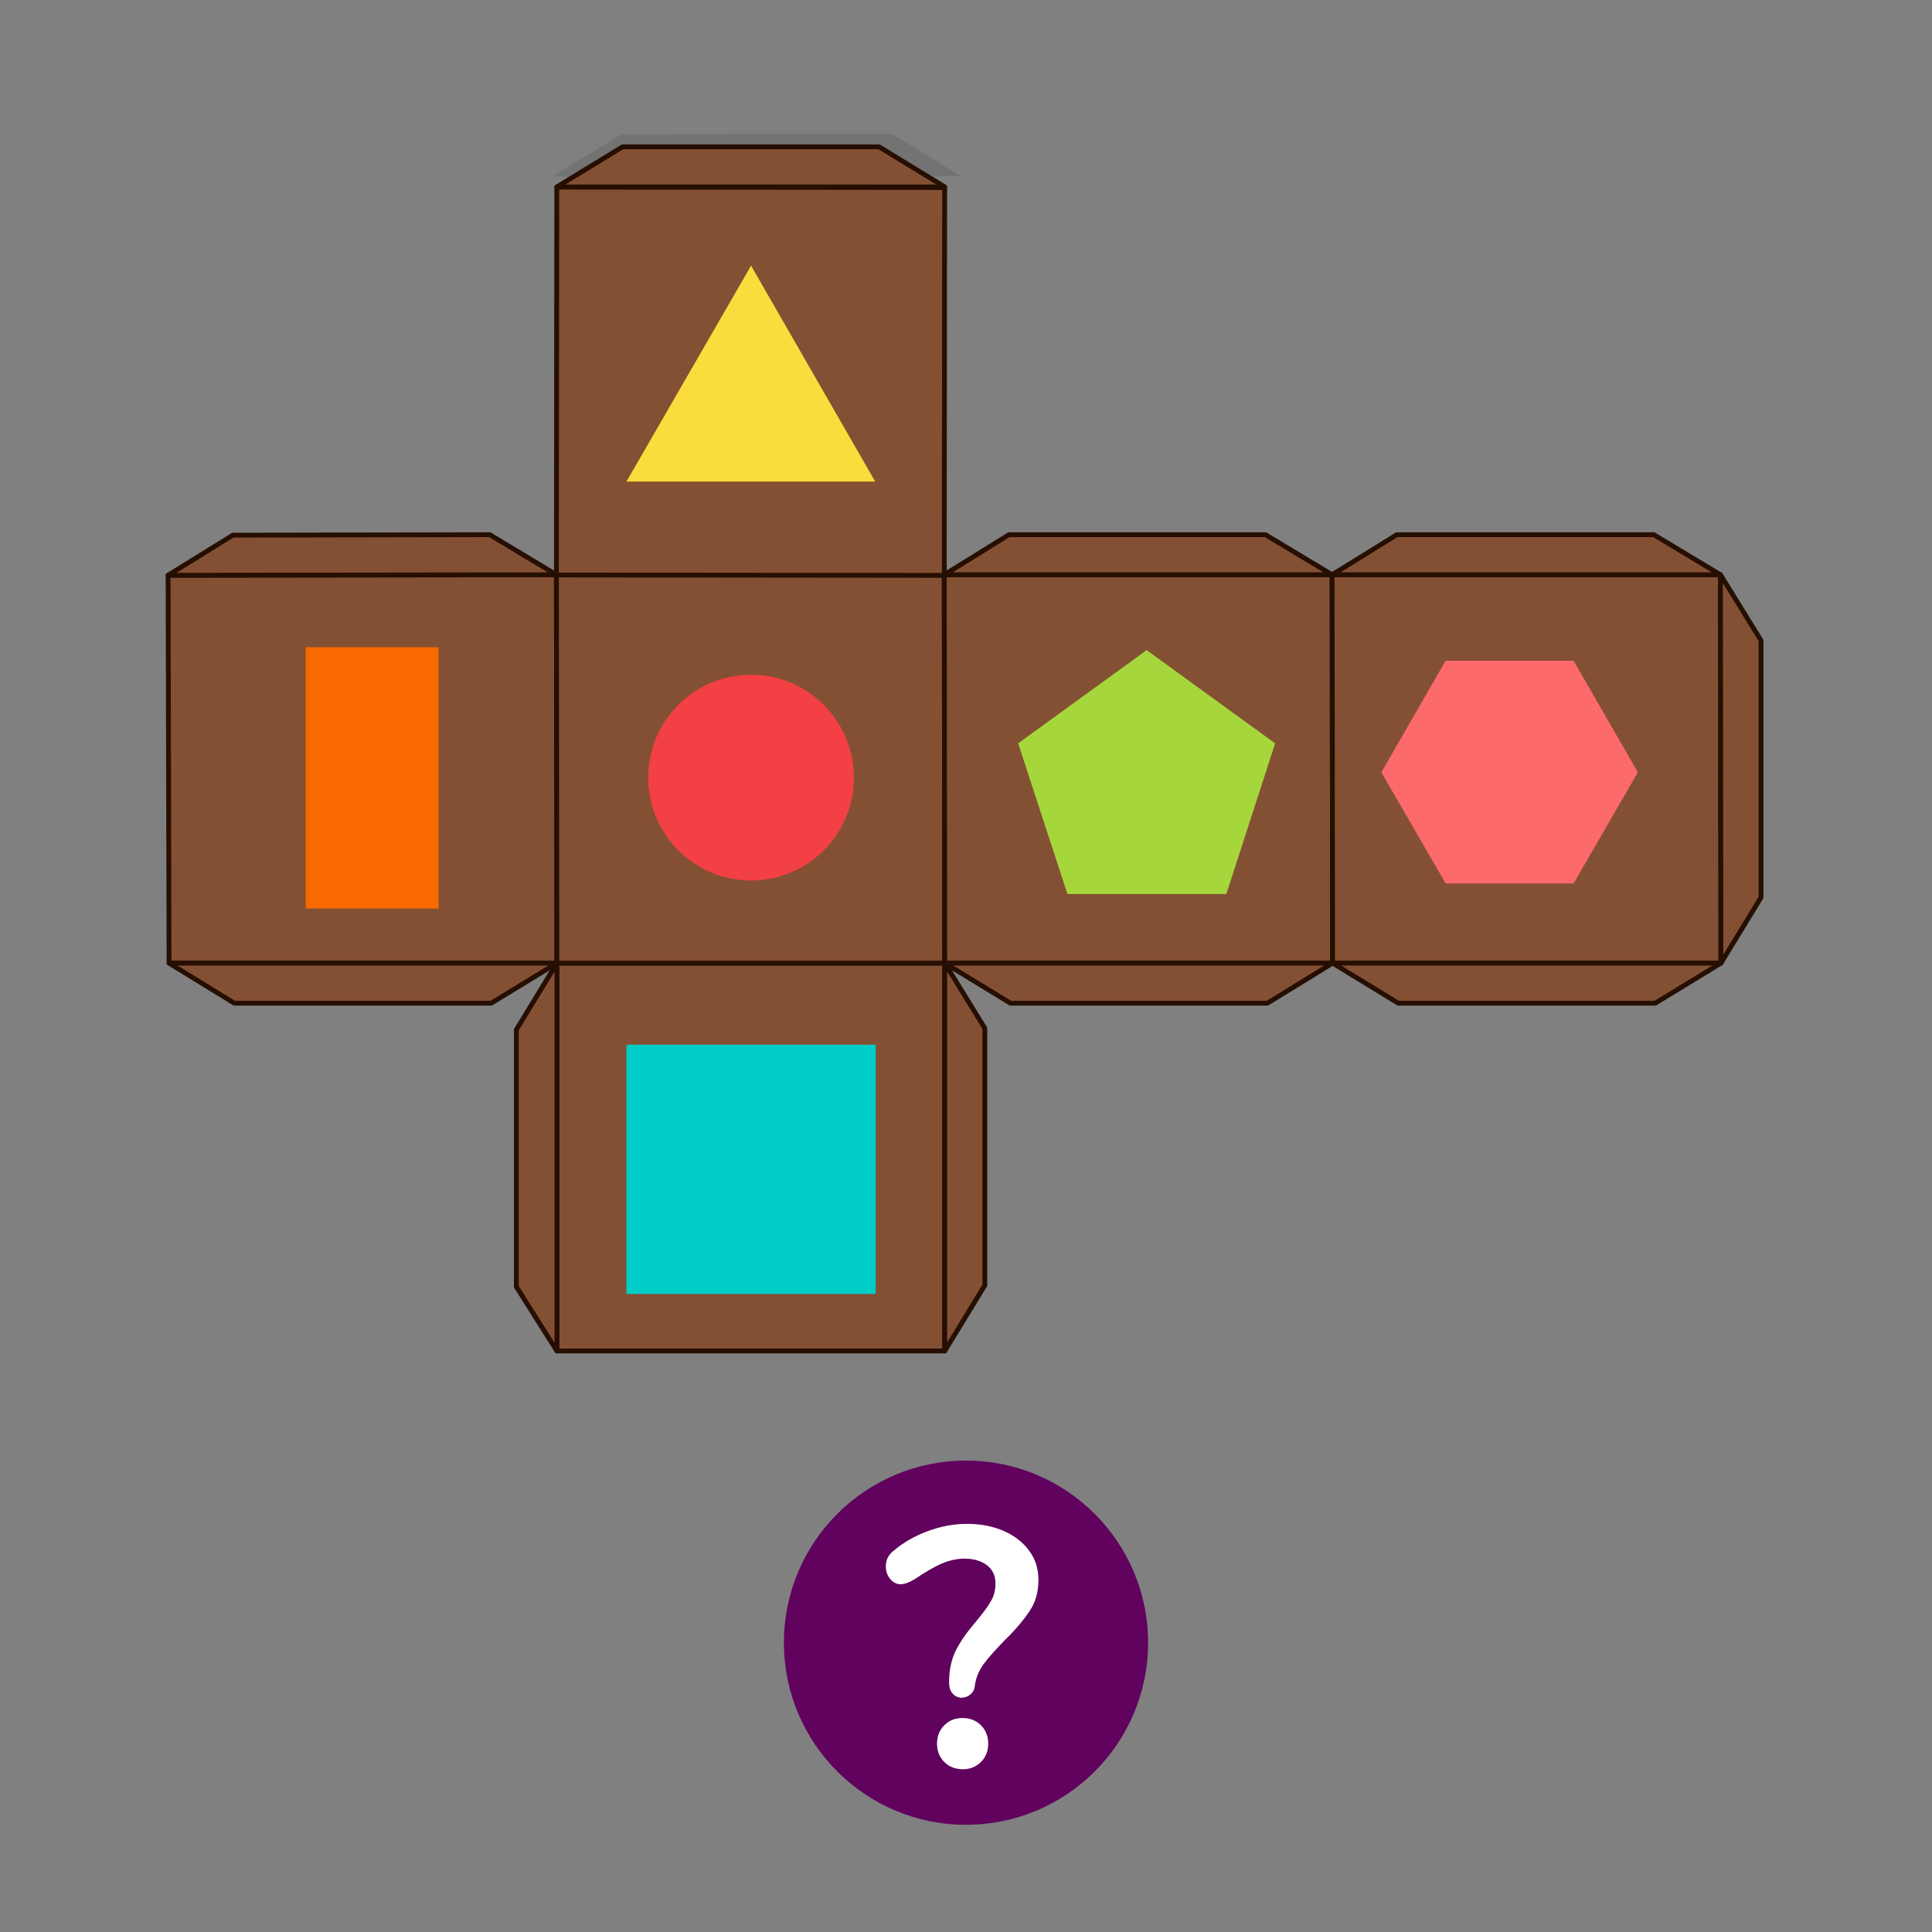 <?xml version="1.0" encoding="utf-8"?>
<!-- Generator: Adobe Illustrator 22.1.0, SVG Export Plug-In . SVG Version: 6.00 Build 0)  -->
<svg version="1.1" id="Layer_1" xmlns="http://www.w3.org/2000/svg" xmlns:xlink="http://www.w3.org/1999/xlink" x="0px" y="0px"
	 viewBox="0 0 400 400" style="enable-background:new 0 0 400 400;" xml:space="preserve">
<rect x="0" y="0" width="400" height="400" fill="#808080" stroke="none"/>
<style type="text/css">
	.st0{fill:#60025E;}
	.st1{fill:#FFFFFF;}
	.st2{opacity:0.1;}
	.st3{fill:#845033;stroke:#260F02;stroke-linecap:round;stroke-linejoin:round;stroke-miterlimit:10;}
	.st4{fill:#E6DACA;stroke:#1A1A1A;stroke-width:3.687;stroke-miterlimit:10;}
	.st5{fill:#F24044;}
	.st6{fill:#00CDC8;}
	.st7{fill:#F86A00;}
	.st8{fill:#A5D73C;}
	.st9{fill:#FC6A6C;}
	.st10{fill:#FADC3C;}
</style>
<circle class="st0" cx="200" cy="340.1" r="37.7"/>
<g>
	<path class="st1" d="M197.2,350.6c-0.5-0.6-0.7-1.3-0.7-2.3c0-2.6,0.5-4.8,1.4-6.6c0.9-1.8,2.3-3.8,4.1-5.9
		c1.4-1.7,2.5-3.1,3.1-4.2c0.7-1.1,1-2.4,1-3.8c0-1.6-0.6-2.8-1.7-3.7c-1.2-0.9-2.7-1.4-4.7-1.4c-1.7,0-3.3,0.4-4.9,1.1
		c-1.6,0.7-3.4,1.8-5.5,3.2c-1.2,0.7-2.1,1-2.9,1c-0.8,0-1.5-0.4-2.1-1.1s-0.9-1.6-0.9-2.6c0-1.4,0.6-2.5,1.7-3.3c2-1.7,4.3-3,7-4
		s5.4-1.5,8.1-1.5c2.9,0,5.4,0.5,7.7,1.5c2.2,1,4,2.4,5.2,4.1c1.3,1.7,1.9,3.8,1.9,6c0,2.5-0.6,4.6-1.8,6.4s-2.9,3.9-5.2,6.1
		c-1.9,2-3.4,3.6-4.4,5s-1.6,2.9-1.8,4.6c-0.1,0.8-0.5,1.3-1,1.7c-0.5,0.4-1.1,0.6-1.9,0.6C198.3,351.4,197.7,351.2,197.2,350.6z
		 M195.5,364.8c-1-1-1.5-2.3-1.5-3.8s0.5-2.8,1.5-3.8s2.2-1.5,3.8-1.5c1.5,0,2.8,0.5,3.8,1.5s1.5,2.3,1.5,3.8s-0.5,2.8-1.5,3.8
		s-2.3,1.5-3.7,1.5C197.8,366.3,196.5,365.8,195.5,364.8z"/>
</g>
<g class="st2">
	<g>
		<polygon points="184.7,27.7 128.7,27.8 114.4,36.5 199,36.5 		"/>
	</g>
</g>
<g>
	<polygon class="st3" points="195.6,199.4 195.6,279.7 115.3,279.7 115.3,199.4 	"/>
	<polygon class="st3" points="115.2,119 115.3,199.4 35,199.4 34.8,119.1 	"/>
	<polygon class="st3" points="195.5,119 195.6,199.4 115.3,199.4 115.2,119 	"/>
	<polygon class="st3" points="275.8,119 275.9,199.4 195.6,199.4 195.5,119 	"/>
	
		<rect x="115.2" y="38.7" transform="matrix(1.029652e-03 -1 1 1.029652e-03 76.378 234.204)" class="st3" width="80.3" height="80.3"/>
	<polygon class="st3" points="275.9,199.4 356.3,199.4 356.2,119 275.8,119 	"/>
	<polygon class="st3" points="356.3,199.4 364.6,185.8 364.6,132.6 356.2,119 	"/>
	<polygon class="st3" points="275.8,119 262,110.7 208.9,110.7 195.5,119 	"/>
	<polygon class="st3" points="195.6,38.7 182,30.4 128.9,30.4 115.3,38.7 	"/>
	<polygon class="st3" points="356.2,119 342.4,110.7 289.2,110.7 275.8,119 	"/>
	<polygon class="st3" points="115.2,119 101.4,110.7 48.2,110.8 34.8,119.1 	"/>
	<polygon class="st3" points="35,199.4 48.5,207.7 101.7,207.7 115.3,199.4 	"/>
	<polygon class="st3" points="195.6,199.4 209.2,207.7 262.4,207.7 275.9,199.4 	"/>
	<polygon class="st3" points="115.3,199.4 106.9,213.2 106.9,266.4 115.3,279.7 	"/>
	<polygon class="st3" points="195.6,279.7 203.9,266.1 203.9,212.9 195.6,199.4 	"/>
	<polygon class="st3" points="275.9,199.4 289.5,207.7 342.7,207.7 356.3,199.4 	"/>
</g>
<path class="st4" d="M229.3,146.9"/>
<g>
	<circle class="st5" cx="155.5" cy="161" r="21.3"/>
</g>
<g>
	<rect x="129.7" y="216.3" class="st6" width="51.6" height="51.6"/>
</g>
<g>
	<rect x="63.3" y="134" class="st7" width="27.5" height="54.1"/>
</g>
<g>
	<polygon class="st8" points="237.4,134.6 210.8,153.9 221,185.1 253.9,185.1 264,153.9 	"/>
</g>
<g>
	<polygon class="st9" points="325.8,136.8 299.3,136.8 286,159.9 299.3,182.9 325.8,182.9 339.1,159.9 	"/>
</g>
<g>
	<polygon class="st10" points="155.5,55 129.7,99.7 181.2,99.7 	"/>
</g>
</svg>
